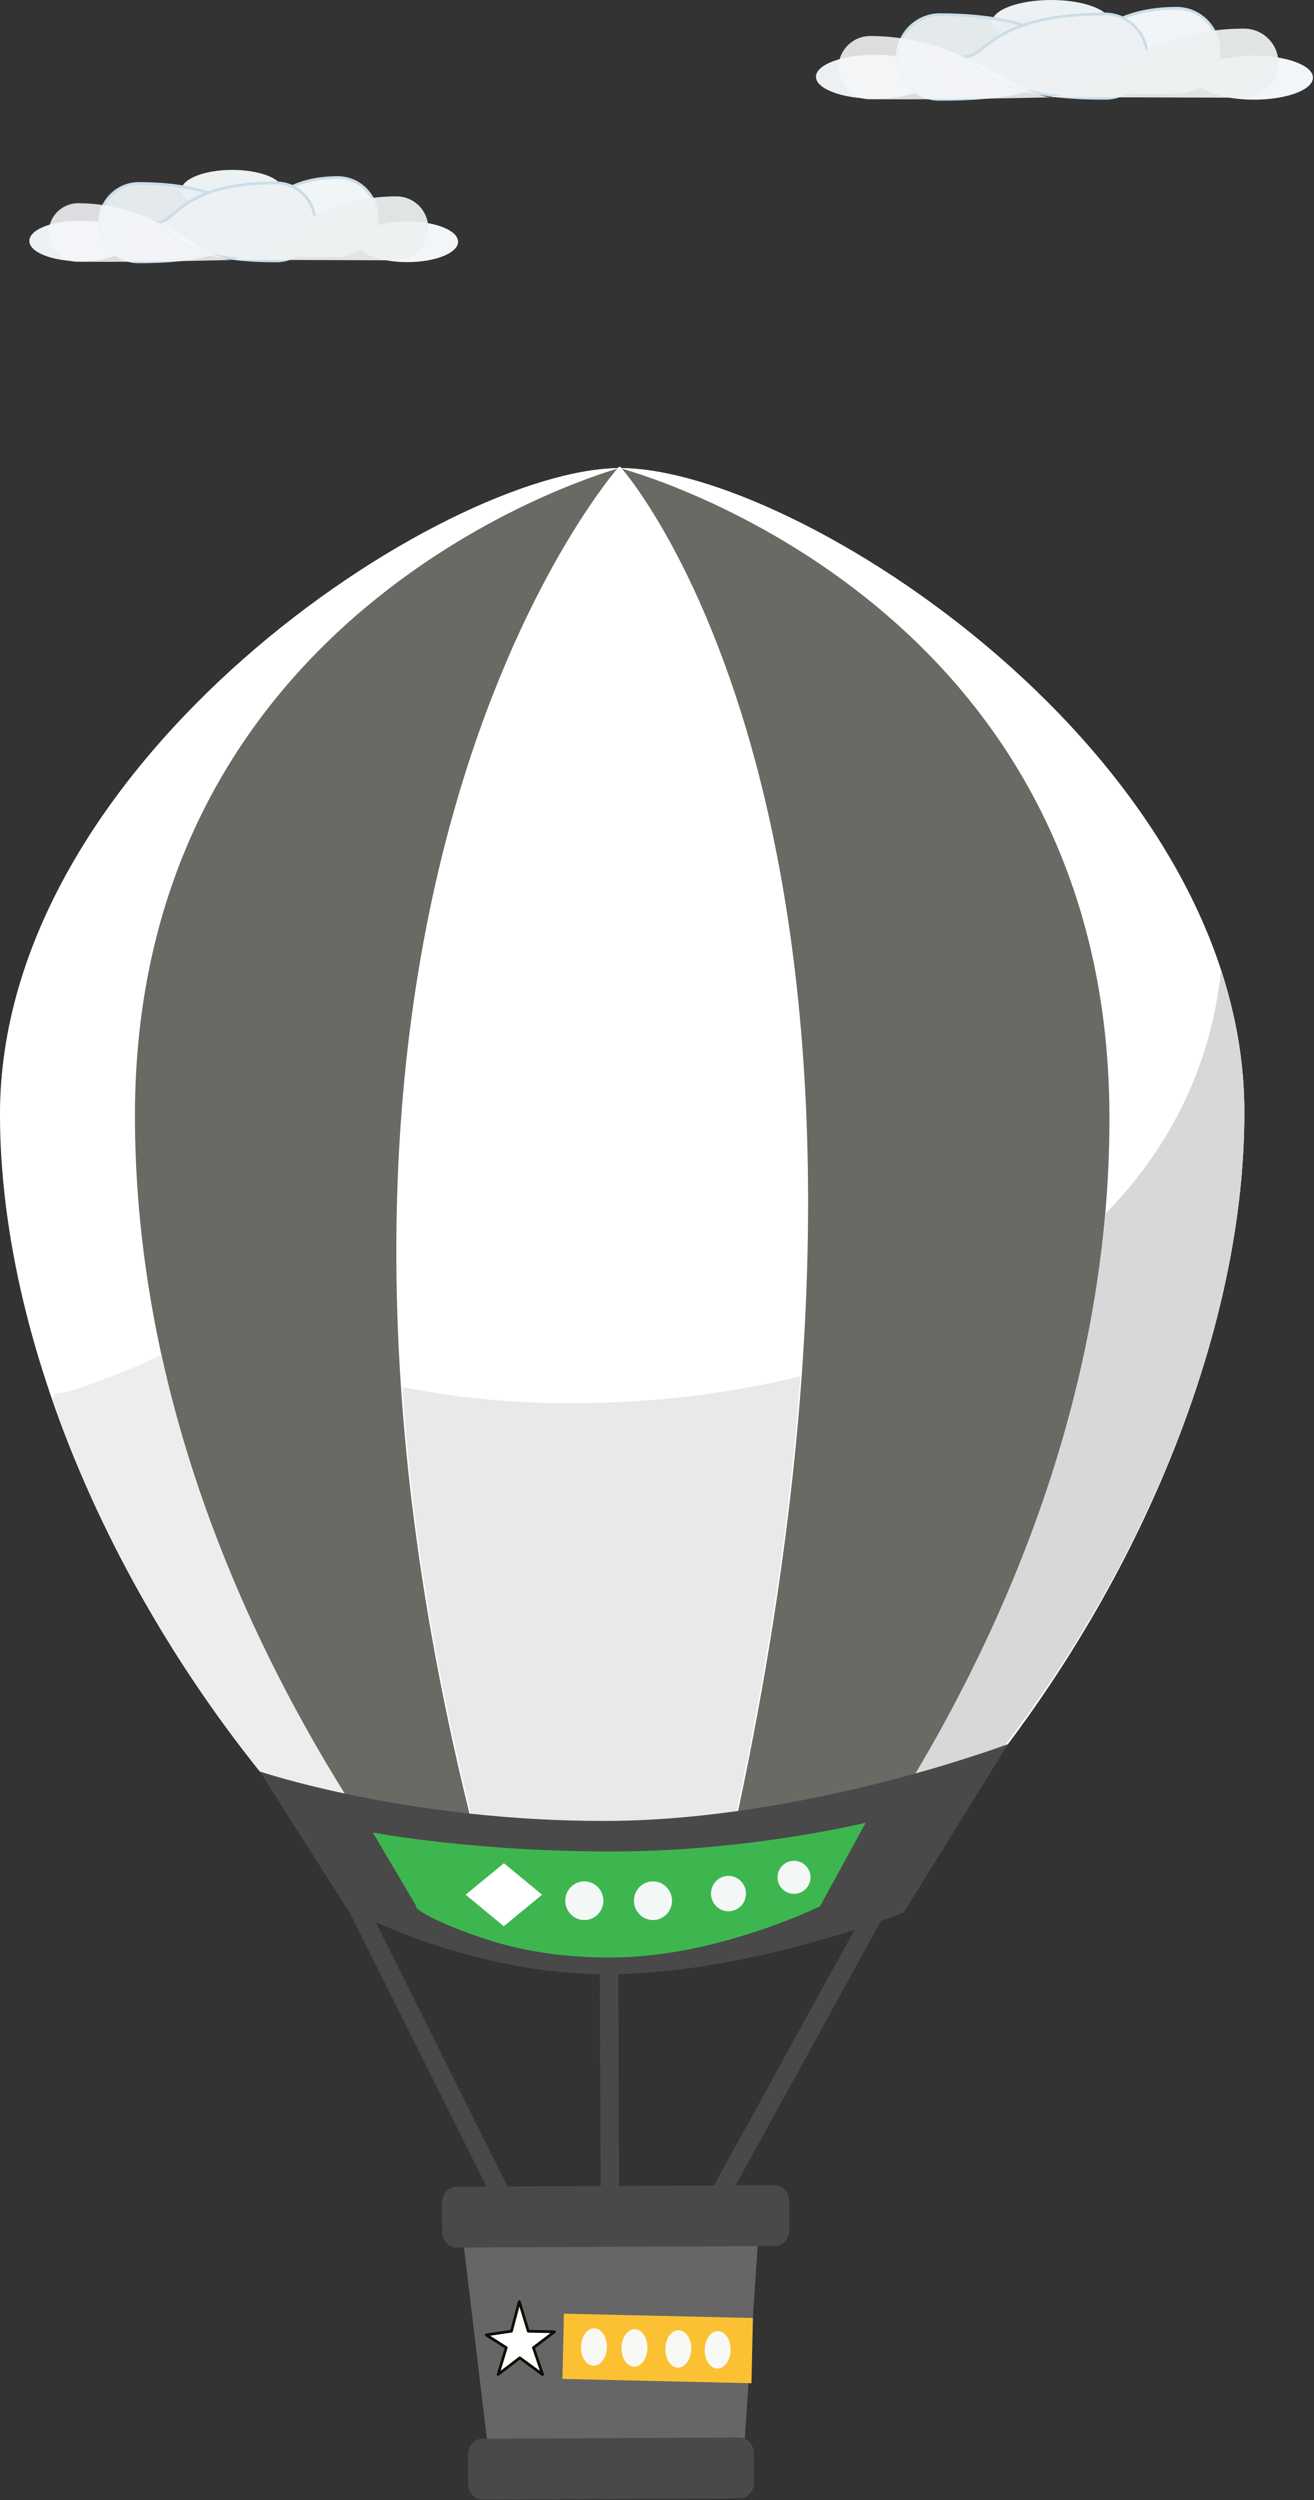 <svg viewBox="0 0 478 909" xmlns="http://www.w3.org/2000/svg" fill-rule="evenodd" clip-rule="evenodd" stroke-linejoin="round" stroke-miterlimit="2"><rect x="0" y="0" width="478" height="909" fill="#333333" stroke="none"/><path d="M270.243 897.292l-91.806.456-10.973-91.628 108.881-.539-6.102 91.711z" fill="#666" fill-rule="nonzero"/><path d="M273.355 866.507l-68.75-1.563.539-23.718 68.75 1.563-.539 23.718z" fill="#fcc133" fill-rule="nonzero"/><path d="M246.899 847.228c2.601.059 4.643 3.158 4.557 6.916-.085 3.758-2.266 6.761-4.866 6.702-2.601-.059-4.642-3.158-4.557-6.916.085-3.758 2.266-6.761 4.866-6.702zm14.314.325c2.6.059 4.642 3.158 4.557 6.916-.086 3.758-2.266 6.761-4.867 6.702-2.6-.059-4.642-3.158-4.557-6.916.086-3.758 2.266-6.761 4.867-6.702zm-30.255-.688c2.6.059 4.642 3.159 4.556 6.917-.085 3.758-2.266 6.761-4.866 6.701-2.6-.059-4.642-3.158-4.557-6.916.086-3.758 2.266-6.761 4.867-6.702zm-14.753-.335c2.601.059 4.643 3.158 4.557 6.916-.085 3.758-2.266 6.761-4.866 6.702-2.601-.059-4.643-3.158-4.557-6.916.085-3.758 2.266-6.761 4.866-6.702z" fill="#f8fafb" fill-opacity=".97"/><path d="M188.91 836.822l3.268 10.774 9.502.209-7.627 5.779 3.322 9.757-8.28-6.064-7.894 6.04 2.955-9.747-7.272-4.625 9.176-1.358 2.85-10.765z" fill="#fff" fill-rule="nonzero" stroke="#100c00"/><path d="M281.955 816.616l-115.878.575c-2.861.016-5.19-2.556-5.204-5.743l-.042-10.589c-.015-3.185 2.297-5.779 5.158-5.793l115.878-.575c2.864-.016 5.193 2.554 5.207 5.74l.041 10.592c.012 3.187-2.297 5.779-5.16 5.793zm-12.824 91.744l-93.633.466c-2.861.017-5.19-2.556-5.205-5.74l-.041-10.592c-.011-3.186 2.298-5.782 5.159-5.795l93.632-.464c2.861-.014 5.193 2.557 5.204 5.743l.044 10.59c.012 3.186-2.297 5.779-5.16 5.792z" fill="#494949" fill-rule="nonzero"/><g fill="#494949" fill-rule="nonzero"><path d="M118.87 678.634l61.989 124.151c.591 1.186 1.724 1.924 2.944 1.917l76.573-.38c1.166-.007 2.234-.678 2.844-1.783l70.261-127.762c.965-1.759.468-4.055-1.11-5.13-1.58-1.076-3.642-.523-4.609 1.235l-69.285 125.987-72.723.364-61.024-122.222c-.899-1.8-2.94-2.449-4.558-1.449-1.617 1-2.2 3.271-1.302 5.072z"/><path d="M225.233 800.767l-.449-112.34c-.008-2.058-1.515-3.722-3.367-3.714-1.849.012-3.344 1.687-3.336 3.747l.449 112.341c.01 2.061 1.516 3.721 3.367 3.713 1.851-.008 3.344-1.687 3.336-3.747z"/></g><path d="M452.66 403.624c.349 86.98-44.933 186.971-112.487 261.549-33.06 36.498-193.048 37.945-226.64 1.127C45.96 592.233.347 492.403.001 405.873c-.52-129.546 161.556-235.369 225.388-235.688 63.832-.315 226.751 103.895 227.271 233.439z" fill="#6a6964" fill-rule="nonzero"/><path d="M225.389 170.185C161.557 170.504-.521 276.326.001 405.873c.346 86.53 45.959 186.36 113.532 260.427 6.666 7.303 18.32 13.098 32.958 17.413-41.138-57.417-96.926-157.203-97.407-276.661-.758-189.385 176.305-236.867 176.305-236.867zm0 0c63.832-.315 226.751 103.895 227.271 233.439.346 86.529-44.463 186.811-111.44 261.541-6.607 7.376-18.214 13.283-32.816 17.745 40.675-57.824 95.661-158.161 95.182-277.618-.76-189.386-178.197-235.107-178.197-235.107z" fill="#fff" fill-rule="nonzero"/><path d="M179.478 690.425c25.532 3.354 54.492 3.688 81.037 1.078 90.914-381.625-35.126-521.318-35.126-521.318s-145.38 163.946-45.911 520.24z" fill="#fff" fill-rule="nonzero" stroke="#fff"/><path d="M144.852 683.221c-13.869-4.262-24.903-9.891-31.319-16.921-41.801-45.816-75.198-101.495-94.675-157.782.634-.434 1.027-1.141 1.13-1.904 2.477-.143 4.734-.533 6.732-1.193a291.82 291.82 0 0 0 32.017-12.747c17.83 81.117 56.911 147.991 87.754 191.039-.552-.161-1.095-.325-1.639-.492z" fill="#ededed" fill-rule="nonzero"/><path d="M308.82 682.316c36.454-51.961 84.161-137.854 93.24-240.939 23.341-23.861 38.52-53.602 42.109-88.705 5.317 16.262 8.371 33.167 8.49 50.535-.002.007-.001.005-.001.013 0 .06 0 .12.002.18-.002.008 0 .019 0 .028v.196c.002.163.001.324.001.49l.001.016c0 .504.001 1.013-.002 1.516v.009l-.003.488a.067.067 0 0 1 0 .02c-.001.081 0 .166-.002.244v.011l-.001.198a.6.6 0 0 0 0 .06l-.003.171.001.085c-.002.059-.002.108-.002.165v.09c-.002.056-.001.103-.004.162l-.001.092v.15a3.89 3.89 0 0 0-.002.108l-.002.136c0 .038-.002.084-.001.119-.002.038-.001.084-.003.122l-.002.135v.098l-.003.163c0 .027.001.046-.001.073l-.003.181-.001.073-.002.185-.002.054-.004.206a.05.05 0 0 1-.001.021c-1.57 85.636-46.346 182.936-112.445 255.908-6.359 7.019-17.409 12.741-31.353 17.143z" fill="#d8d8d8" fill-rule="nonzero"/><path d="M179.478 690.425c-19.331-69.242-29.414-131.21-33.115-186.132 24.009 4.879 50.109 6.754 77.556 5.543 23.303-1.028 45.907-4.204 67.207-9.433-4 55.525-13.433 118.986-30.611 191.1-26.545 2.61-55.505 2.276-81.037-1.078z" fill="#e9e9e9" fill-rule="nonzero"/><path d="M94.56 644.108s54.325 18.314 126.766 17.951c72.443-.359 145.346-27.924 145.346-27.924l-37.921 61.226s-55.432 22.186-107.201 22.441c-51.77.259-95.463-24.076-95.463-24.076L94.56 644.108z" fill="#494949" fill-rule="nonzero"/><path d="M135.638 666.284s37.821 7.217 89.933 6.867c48.128-.322 89.336-10.429 89.336-10.429l-16.609 30.389s-35.324 17.312-71.562 18.51c-17.009.563-33.201-1.481-46.805-5.588-17.766-5.363-29.907-11.936-28.472-12.965l-15.821-26.784z" fill="#3eb650" fill-rule="nonzero"/><path d="M288.546 676.574a5.993 5.993 0 0 1 6.287 5.691 6.01 6.01 0 0 1-5.698 6.294 5.994 5.994 0 0 1-6.287-5.69 6.013 6.013 0 0 1 5.698-6.295zm-23.859 5.478c3.504-.177 6.49 2.56 6.664 6.107.175 3.547-2.528 6.57-6.032 6.747-3.504.177-6.491-2.56-6.665-6.107-.175-3.547 2.529-6.571 6.033-6.747zm-27.493 2c3.816-.192 7.069 2.798 7.259 6.672.191 3.875-2.753 7.177-6.569 7.369-3.816.193-7.069-2.797-7.26-6.672-.19-3.874 2.754-7.176 6.57-7.369zm-24.973 0c3.816-.192 7.069 2.798 7.259 6.672.191 3.875-2.753 7.177-6.569 7.369-3.816.193-7.069-2.797-7.259-6.672-.191-3.874 2.753-7.176 6.569-7.369z" fill="#f8fafb" fill-opacity=".97"/><path d="M183.312 677.446l13.875 11.445-13.924 11.45-13.876-11.445 13.925-11.45z" fill="#fff"/><ellipse cx="84.464" cy="69.18" rx="18.497" ry="7.41" fill="#ecf1f4"/><ellipse cx="29.163" cy="87.597" rx="18.497" ry="7.41" fill="#edf1f4"/><path d="M96.457 81.149c-7.867.938-8.35-14.285-45.854-14.451-7.864-.035-14.319 6.321-14.407 14.184-.087 7.864 6.227 14.276 14.091 14.311 37.504.165 40.72-11.636 46.17-14.044z" fill="#eaeff2" fill-opacity=".97" stroke="#cbdde8" stroke-linecap="round" stroke-miterlimit="1.5"/><path d="M84.464 92.263c6.584-1.339 6.84-27.569 38.335-27.708 7.833-.035 14.262 6.296 14.349 14.127.087 7.832-6.202 14.218-14.034 14.253-31.495.139-34.473-.547-38.65-.672z" fill="#f2f5f7" stroke="#cbdde8" stroke-linecap="round" stroke-miterlimit="1.5"/><path d="M56.58 80.855c7.499.936 7.952-14.226 43.697-14.383 7.832-.035 14.262 6.295 14.348 14.127.087 7.832-6.201 14.218-14.033 14.253-35.745.157-38.92-11.596-44.012-13.997z" fill="#edf1f4" stroke="#cbdde8" stroke-linecap="round" stroke-miterlimit="1.5"/><ellipse cx="148.141" cy="87.895" rx="18.497" ry="7.41" fill="#f3f6f8"/><path d="M84.271 94.449c10.821-1.225 28.901-23.15 59.996-23.047 6.415.021 11.579 5.247 11.526 11.661-.053 6.415-5.305 11.605-11.72 11.584l-59.802-.198z" fill="#eef1f2" fill-opacity=".93"/><path d="M84.464 94.55c-11.547-1.184-26.758-20.53-55.987-20.659-5.875-.026-10.698 4.723-10.763 10.597A10.565 10.565 0 0 0 28.241 95.18c29.229.129 46.85-.491 56.223-.63z" fill="#f3f6f8" fill-opacity=".87"/><g><ellipse cx="382.372" cy="8.007" rx="21.441" ry="8.007" fill="#ecf1f4"/><ellipse cx="318.267" cy="27.908" rx="21.441" ry="8.007" fill="#edf0f3"/><path d="M396.275 20.94c-9.311 1.013-9.887-15.437-54.274-15.619-8.498-.035-15.479 6.835-15.58 15.332-.101 8.496 6.716 15.423 15.213 15.458 44.387.183 47.94-12.57 54.641-15.171z" fill="#eaeff2" fill-opacity=".97" stroke="#cbdde8" stroke-linecap="round" stroke-miterlimit="1.5"/><path d="M382.372 32.95c7.822-1.448 8.135-29.791 45.553-29.945 8.464-.035 15.417 6.807 15.518 15.27.1 8.463-6.689 15.362-15.153 15.397-37.418.154-40.696-.588-45.918-.722z" fill="#f2f5f7" stroke="#cbdde8" stroke-linecap="round" stroke-miterlimit="1.5"/><path d="M350.049 20.623c8.883 1.011 9.424-15.373 51.769-15.547 8.463-.035 15.416 6.807 15.517 15.27.101 8.463-6.689 15.362-15.153 15.397-42.344.174-45.85-12.527-52.133-15.12z" fill="#edf1f4" stroke="#cbdde8" stroke-linecap="round" stroke-miterlimit="1.5"/><ellipse cx="456.186" cy="28.23" rx="21.441" ry="8.007" fill="#f3f6f8"/><path d="M382.148 35.312c12.709-1.323 33.941-25.014 70.46-24.901 6.932.022 12.51 5.666 12.448 12.598-.062 6.931-5.74 12.542-12.672 12.52l-70.236-.217z" fill="#eef1f2" fill-opacity=".93"/><path d="M382.372 35.421c-13.557-1.28-31.42-22.186-65.736-22.327-6.349-.026-11.564 5.107-11.64 11.455a11.402 11.402 0 0 0 11.367 11.55c34.316.141 54.8-.529 66.009-.678z" fill="#f3f6f8" fill-opacity=".87"/></g></svg>